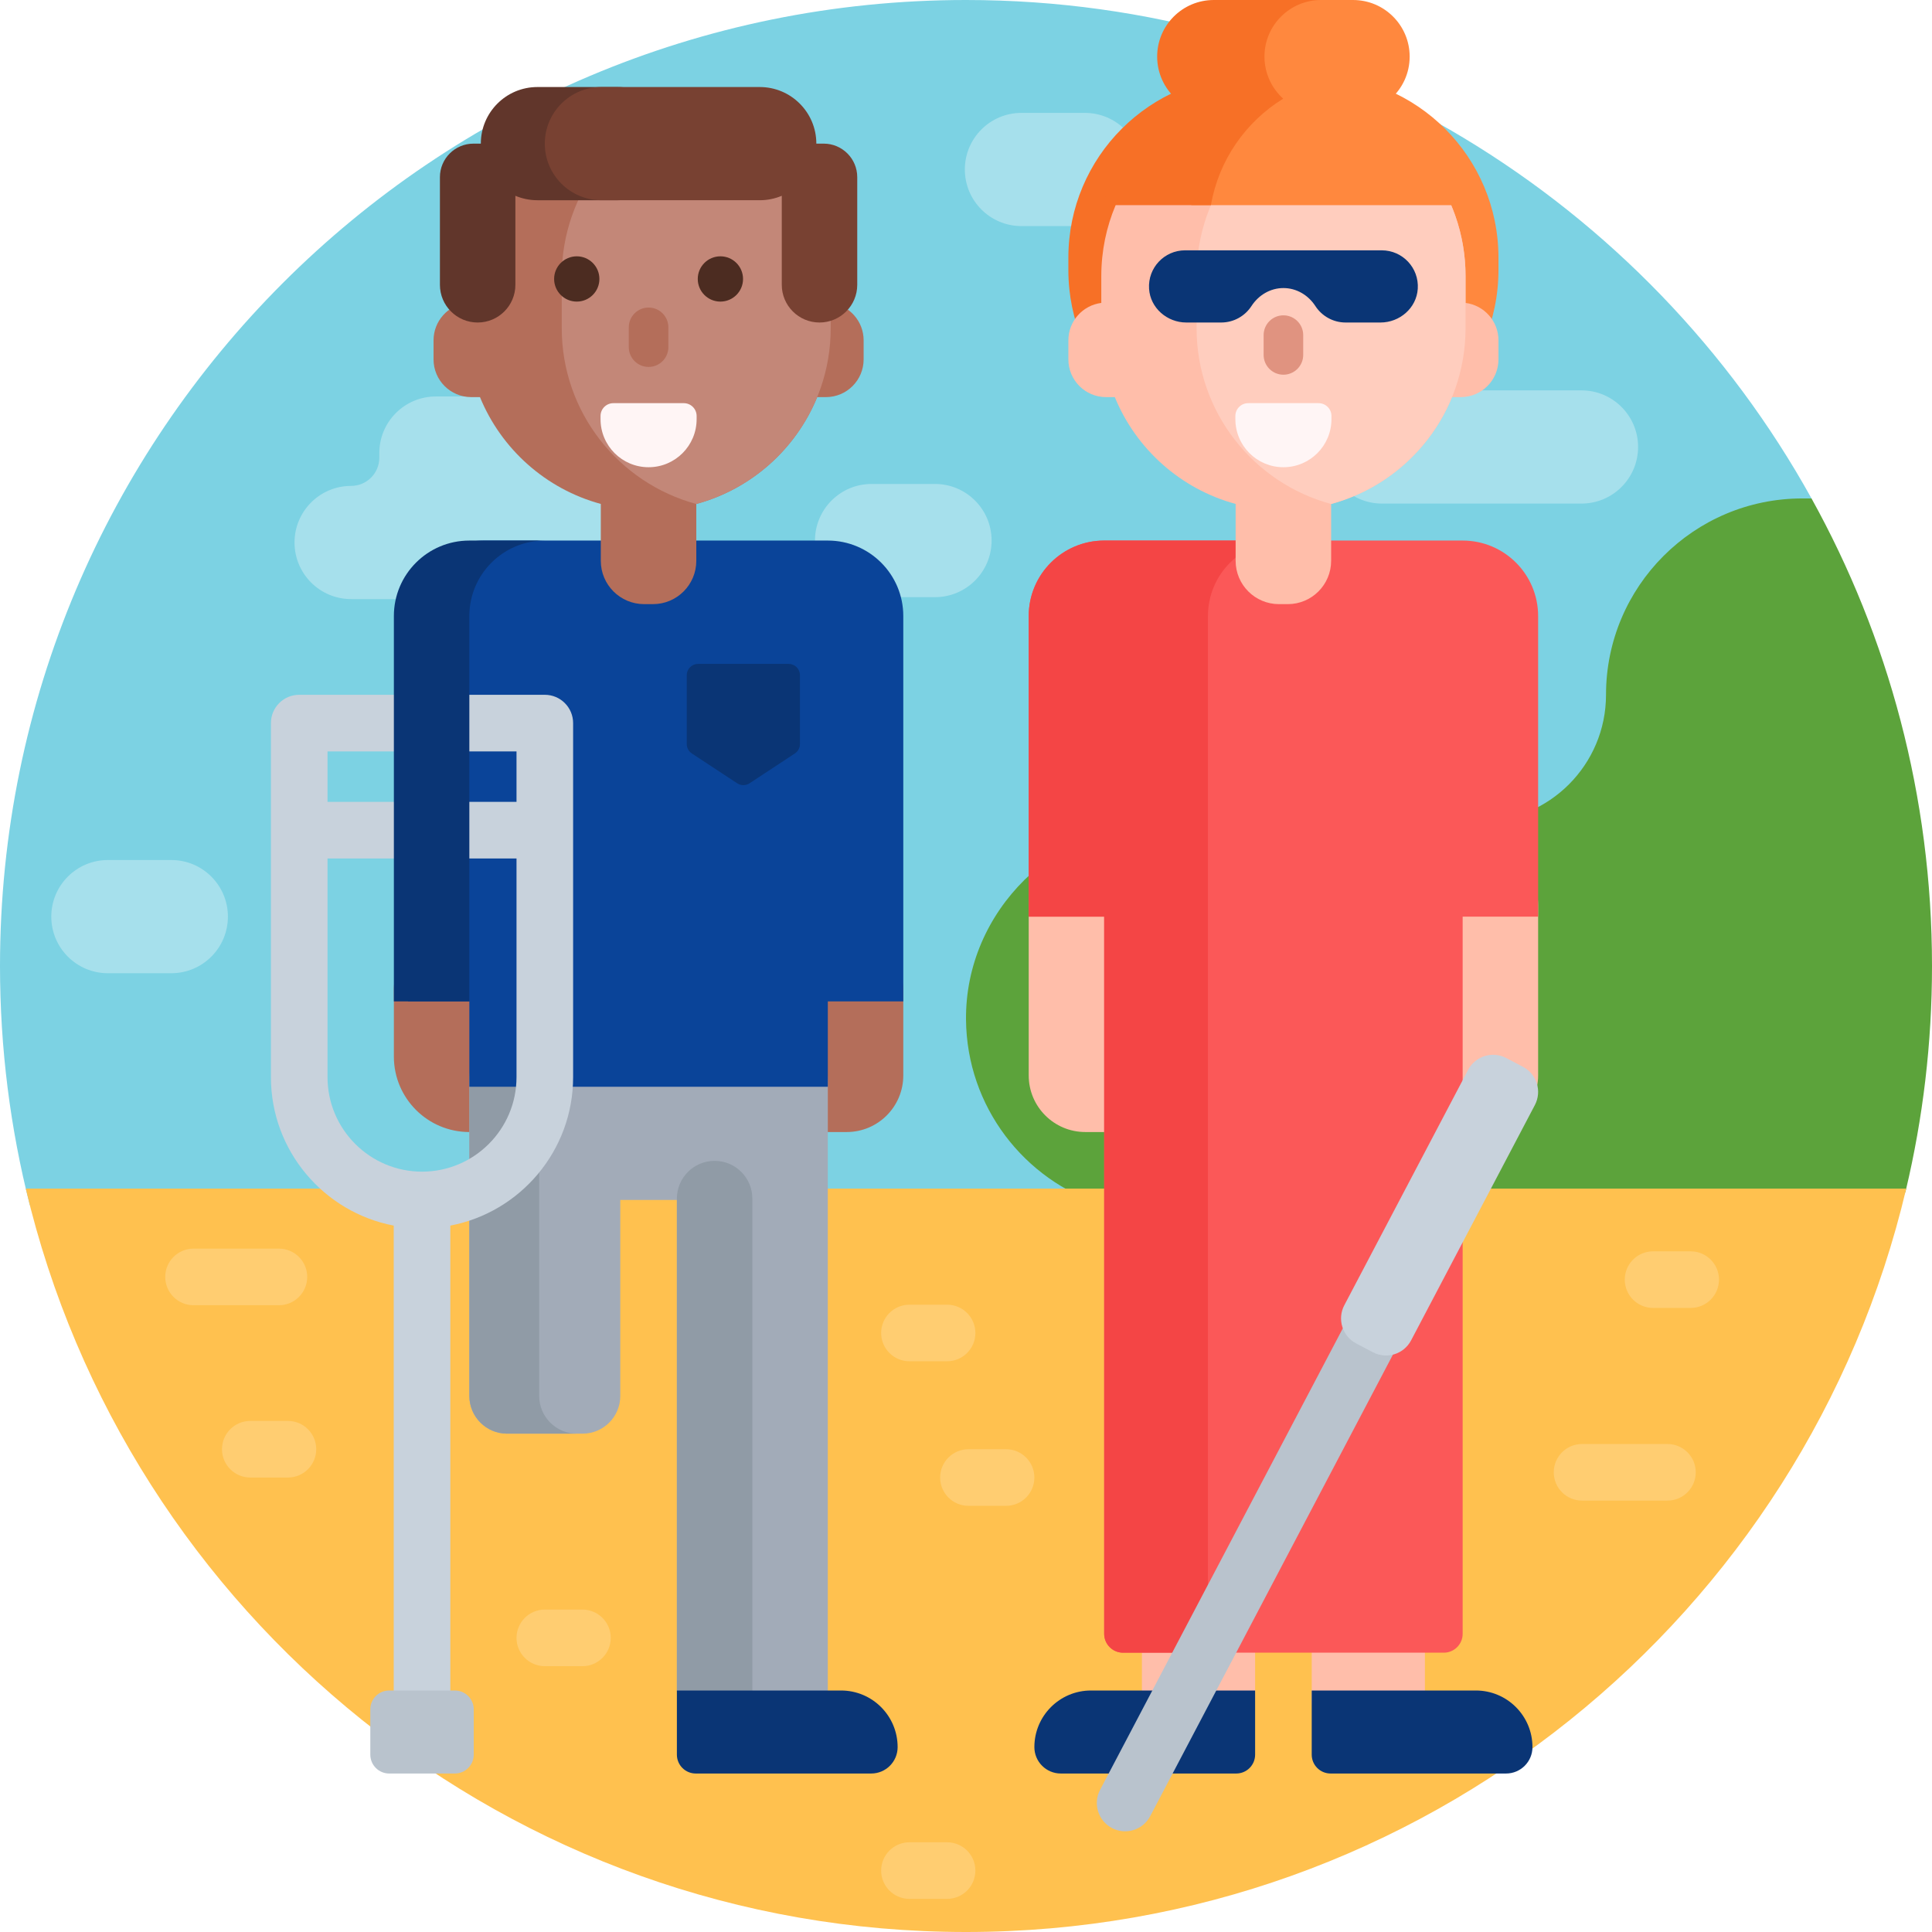 <svg id="Capa_1" enable-background="new 0 0 512 512" height="512" viewBox="0 0 512 512" width="512" xmlns="http://www.w3.org/2000/svg"><g><path d="m421.664 319.377h-413.758c-5.162-20.268-7.906-41.502-7.906-63.377 0-141.385 114.615-256 256-256 96.436 0 180.417 53.323 224.069 132.093 1.538 2.776-58.62 112.284-58.62 176.709 0 3.542.073 7.068.215 10.575z" fill="#7cd2e3"/><path d="m477.644 132.093h2.425c20.346 36.715 31.931 78.958 31.931 123.907 0 20.442-2.396 40.324-6.922 59.381-.555 2.336-2.622 3.997-5.023 3.997h-207.701c-20.927-6.606-36.139-26.081-36.351-49.141-.266-28.887 24.036-52.523 52.924-52.523h83.098c18.549 0 33.586-15.037 33.586-33.586-.001-28.739 23.295-52.035 52.033-52.035z" fill="#5ca33b"/><path d="m6.832 315h498.335c-26.641 112.943-128.088 197-249.167 197s-222.526-84.057-249.168-197z" fill="#ffc14f"/><path d="m434.11 118.452c0 8.284-6.716 15-15 15h-52.872c-8.284 0-15-6.716-15-15s6.716-15 15-15h52.872c8.284 0 15 6.715 15 15zm-388.712 109.463h-16.806c-8.284 0-15 6.716-15 15s6.716 15 15 15h16.806c8.284 0 15-6.716 15-15s-6.716-15-15-15zm202.386-99.661h-16.806c-8.284 0-15 6.716-15 15s6.716 15 15 15h16.806c8.284 0 15-6.716 15-15s-6.715-15-15-15zm39.716-98.339h-16.806c-8.284 0-15 6.716-15 15s6.716 15 15 15h16.806c8.284 0 15-6.716 15-15s-6.716-15-15-15zm-129.468 98.853c-4.125 0-7.468-3.344-7.468-7.468v-1.234c0-8.284-6.716-15-15-15h-20.043c-8.284 0-15 6.716-15 15v1.234c0 4.125-3.344 7.468-7.468 7.468-8.284 0-15 6.716-15 15 0 8.284 6.716 15 15 15h64.979c8.284 0 15-6.716 15-15 0-8.284-6.716-15-15-15z" fill="#a6e0ec"/><path d="m73.916 345.899h-22.628c-4.142 0-7.5-3.358-7.5-7.5 0-4.142 3.358-7.5 7.5-7.5h22.629c4.142 0 7.5 3.358 7.5 7.5-.001 4.143-3.359 7.5-7.501 7.5zm375.475 44.277c0-4.142-3.358-7.5-7.5-7.5h-22.629c-4.142 0-7.5 3.358-7.5 7.5 0 4.142 3.358 7.5 7.5 7.5h22.629c4.142 0 7.5-3.358 7.5-7.5zm-365.59-6.116c0-4.142-3.358-7.5-7.5-7.5h-9.971c-4.142 0-7.5 3.358-7.5 7.5 0 4.142 3.358 7.5 7.5 7.5h9.971c4.142 0 7.5-3.357 7.5-7.5zm190.318 7.5c0-4.142-3.358-7.5-7.5-7.5h-9.971c-4.142 0-7.5 3.358-7.5 7.5 0 4.142 3.358 7.5 7.5 7.5h9.971c4.142 0 7.5-3.357 7.5-7.5zm-15.634-38.306c0-4.142-3.358-7.5-7.5-7.5h-9.971c-4.142 0-7.5 3.358-7.5 7.5 0 4.142 3.358 7.5 7.5 7.5h9.971c4.143 0 7.5-3.358 7.5-7.5zm0 142.468c0-4.142-3.358-7.5-7.5-7.5h-9.971c-4.142 0-7.5 3.358-7.5 7.5 0 4.142 3.358 7.5 7.5 7.5h9.971c4.143 0 7.5-3.357 7.5-7.5zm-96.633-61.667c0-4.142-3.358-7.5-7.5-7.5h-9.971c-4.142 0-7.5 3.358-7.5 7.5 0 4.142 3.358 7.5 7.5 7.5h9.971c4.142 0 7.5-3.358 7.5-7.5zm293.696-94.939c0-4.142-3.358-7.5-7.5-7.5h-9.971c-4.142 0-7.5 3.358-7.5 7.5 0 4.142 3.358 7.5 7.5 7.5h9.971c4.142 0 7.5-3.358 7.5-7.5z" fill="#ffcd71"/><path d="m397.108 68.265v3.323c0 26.656-21.609 48.265-48.265 48.265h-3.407c-26.656 0-48.265-21.609-48.265-48.265v-3.323c-.001-26.656 21.608-48.265 48.265-48.265h3.407c26.656 0 48.265 21.609 48.265 48.265z" fill="#ff883e"/><path d="m357.107 119.148c-2.685.463-5.446.706-8.264.706h-17.448c-26.656 0-48.265-21.609-48.265-48.265v-3.323c0-26.656 21.609-48.265 48.265-48.265h17.448c2.818 0 5.579.242 8.264.706-22.719 3.92-40.001 23.721-40.001 47.56v3.323c0 23.837 17.282 43.638 40.001 47.558z" fill="#f77026"/><path d="m332.619 410.11v40.39c0 4.142-3.358 7.5-7.5 7.5h-15c-4.142 0-7.5-3.358-7.5-7.5v-40.39c0-8.284 6.716-15 15-15 8.284 0 15 6.715 15 15zm30-15c-8.284 0-15 6.716-15 15v40.39c0 4.142 3.358 7.5 7.5 7.5h15c4.142 0 7.5-3.358 7.5-7.5v-40.39c0-8.285-6.716-15-15-15z" fill="#ffbeaa"/><path d="m407.619 240v45c0 8.284-6.716 15-15 15h-105c-8.284 0-15-6.716-15-15v-45c0-11.046 8.954-20 20-20h95c11.045 0 20 8.954 20 20z" fill="#ffbeaa"/><path d="m407.619 163.254v79.66h-20v190.064c0 2.761-2.239 5-5 5h-85c-2.761 0-5-2.239-5-5v-190.063h-20v-79.66c0-11.046 8.954-20 20-20h95c11.045-.001 20 8.954 20 19.999z" fill="#fb5858"/><path d="m340.119 143.254c-11.046 0-20 8.954-20 20v274.724h-22.5c-2.761 0-5-2.239-5-5v-190.063h-20v-79.66c0-11.046 8.954-20 20-20h47.5z" fill="#f44545"/><path d="m397.108 90.197v5.043c0 5.523-4.477 10-10 10h-2.305c-5.643 13.781-17.474 24.371-32.039 28.315v15.066c0 6.341-5.141 11.482-11.482 11.482h-2.346c-6.341 0-11.482-5.141-11.482-11.482v-15.072c-14.556-3.948-26.38-14.535-32.02-28.309h-2.305c-5.523 0-10-4.477-10-10v-5.043c0-5.091 3.804-9.293 8.724-9.919v-7.105c0-26.656 21.609-48.265 48.265-48.265 26.656 0 48.265 21.609 48.265 48.265v7.105c4.921.626 8.725 4.828 8.725 9.919z" fill="#ffbeaa"/><path d="m388.384 73.173v13.79c0 22.288-15.107 41.047-35.639 46.597-20.533-5.55-35.639-24.309-35.639-46.597v-13.79c0-22.288 15.107-41.047 35.639-46.597 20.532 5.55 35.639 24.309 35.639 46.597z" fill="#ffcdbe"/><path d="m345.364 88.811v5.245c0 2.897-2.348 5.246-5.245 5.246s-5.246-2.348-5.246-5.246v-5.245c0-2.897 2.349-5.246 5.246-5.246s5.245 2.349 5.245 5.246z" fill="#e09380"/><path d="m387.77 54.373h-72.069c2.07-11.927 9.228-22.108 19.157-28.226-3.047-2.746-4.963-6.722-4.963-11.147 0-8.284 6.716-15 15-15h13.681c8.284 0 15 6.716 15 15 0 4.425-1.916 8.401-4.963 11.147 9.929 6.118 17.087 16.299 19.157 28.226z" fill="#ff883e"/><path d="m340.06 26.147c-9.929 6.118-17.087 16.299-19.157 28.226h-28.436c2.07-11.927 9.228-22.108 19.157-28.226-3.047-2.746-4.963-6.722-4.963-11.147 0-8.284 6.716-15 15-15h28.436c-8.284 0-15 6.716-15 15 0 4.425 1.916 8.401 4.963 11.147z" fill="#f77026"/><path d="m224.381 300h-10c-8.284 0-15-6.716-15-15v-22.085c0-11.046 8.954-20 20-20 11.046 0 20 8.954 20 20v22.085c0 8.284-6.715 15-15 15zm-96.147-37.979c0-5.523-4.477-10-10-10h-3.853c-5.523 0-10 4.477-10 10v17.979c0 11.046 8.954 20 20 20h3.853z" fill="#b46e5a"/><path d="m219.381 286.542v161.458c0 5.523-4.477 10-10 10h-20c-5.523 0-10-4.477-10-10v-130h-15v51.936c0 5.523-4.477 10-10 10h-20c-5.523 0-10-4.477-10-10v-82.956c0-16.005 12.975-28.98 28.98-28.98h37.479c15.763 0 28.541 12.779 28.541 28.542z" fill="#a2abb8"/><path d="m152.892 379.936h-18.511c-5.523 0-10-4.477-10-10v-81.826c0-11.045 8.954-20 20-20-.124.136-.246.274-.366.414 1.313-.271 2.674-.414 4.068-.414-3.226 3.551-5.191 8.268-5.191 13.443v88.383c0 5.523 4.477 10 10 10zm46.489 68.064v-130.362c0-5.523-4.477-10-10-10-5.523 0-10 4.477-10 10v130.362c0 5.523 4.477 10 10 10h20c-5.523 0-10-4.477-10-10z" fill="#909ba6"/><path d="m239.381 265.383h-20v22.617h-95v-22.617h-16.232v-102.129c0-11.046 8.954-20 20-20h91.232c11.046 0 20 8.954 20 20z" fill="#0a4499"/><path d="m228.871 90.197v5.043c0 5.523-4.477 10-10 10h-2.305c-5.643 13.781-17.474 24.371-32.039 28.315v15.066c0 6.341-5.141 11.482-11.482 11.482h-2.346c-6.341 0-11.482-5.141-11.482-11.482v-15.072c-14.556-3.947-26.38-14.535-32.02-28.309h-2.305c-5.523 0-10-4.477-10-10v-5.043c0-5.091 3.804-9.293 8.724-9.919v-7.105c0-26.656 21.609-48.265 48.265-48.265 26.656 0 48.265 21.609 48.265 48.265v7.105c4.921.626 8.725 4.828 8.725 9.919z" fill="#b46e5a"/><path d="m220.147 73.173v13.79c0 22.288-15.107 41.047-35.639 46.597-20.533-5.55-35.639-24.309-35.639-46.597v-13.79c0-22.288 15.107-41.047 35.639-46.597 20.532 5.55 35.639 24.309 35.639 46.597z" fill="#c38778"/><path d="m177.127 86.749v5.245c0 2.897-2.348 5.246-5.245 5.246s-5.246-2.349-5.246-5.246v-5.245c0-2.897 2.349-5.245 5.246-5.245s5.245 2.348 5.245 5.245z" fill="#b46e5a"/><path d="m352.85 110.239v.849c0 7.031-5.7 12.731-12.731 12.731s-12.731-5.699-12.731-12.731v-.849c0-1.875 1.52-3.395 3.395-3.395h18.672c1.874 0 3.395 1.52 3.395 3.395zm-171.633-3.395h-18.672c-1.875 0-3.395 1.52-3.395 3.395v.849c0 7.031 5.7 12.731 12.731 12.731s12.731-5.699 12.731-12.731v-.849c0-1.875-1.52-3.395-3.395-3.395z" fill="#fff5f5"/><path d="m289.119 448h43.5v17c0 2.761-2.239 5-5 5h-46.5c-3.866 0-7-3.134-7-7 0-8.284 6.715-15 15-15zm102 0h-43.5v17c0 2.761 2.239 5 5 5h46.5c3.866 0 7-3.134 7-7 0-8.284-6.716-15-15-15zm-206.738 22h46.5c3.866 0 7-3.134 7-7 0-8.284-6.716-15-15-15h-43.5v17c0 2.761 2.239 5 5 5z" fill="#0a3575"/><path d="m178.702 38.064c0 8.284-6.716 15-15 15h-21.278c-2.072 0-4.046-.42-5.841-1.179v23.584c0 5.523-4.477 10-10 10-5.523 0-10-4.477-10-10v-28.513c0-4.911 3.981-8.892 8.892-8.892h1.949c0-8.284 6.716-15 15-15h21.278c8.284 0 15 6.716 15 15z" fill="#61362b"/><path d="m227.179 46.956v28.512c0 5.523-4.477 10-10 10s-10-4.477-10-10v-23.584c-1.795.76-3.769 1.179-5.841 1.179h-41.957c-8.284 0-15-6.716-15-15s6.716-15 15-15h41.957c8.284 0 15 6.716 15 15h1.949c4.911.001 8.892 3.982 8.892 8.893z" fill="#784132"/><path d="m144.381 184.127h-65.083c-4.142 0-7.5 3.357-7.5 7.5v93.831c0 19.516 14.035 35.816 32.542 39.337v127.141c0 4.143 3.358 7.5 7.5 7.5s7.5-3.357 7.5-7.5v-127.141c18.507-3.521 32.542-19.821 32.542-39.337v-93.831c-.001-4.143-3.359-7.5-7.501-7.5zm-7.5 15v13.373h-50.083v-13.373zm-25.041 111.373c-13.809 0-25.042-11.233-25.042-25.042v-57.958h50.083v57.958c0 13.809-11.233 25.042-25.041 25.042z" fill="#c8d2dc"/><path d="m125.543 453v12c0 2.761-2.239 5-5 5h-17.406c-2.761 0-5-2.239-5-5v-12c0-2.761 2.239-5 5-5h17.406c2.761 0 5 2.239 5 5z" fill="#b9c3cd"/><path d="m375.722 76.54c-.329 5.084-4.778 8.928-9.873 8.928h-9.237c-3.365 0-6.323-1.737-8.028-4.364-1.884-2.903-5.005-4.766-8.466-4.766-3.461 0-6.581 1.863-8.466 4.766-1.705 2.627-4.664 4.364-8.029 4.364h-9.237c-5.095 0-9.543-3.844-9.873-8.928-.361-5.571 4.051-10.202 9.544-10.202h9.565.014 42.539c5.496 0 9.908 4.631 9.547 10.202z" fill="#0a3575"/><path d="m391.81 315.896-86.999 165.41c-1.928 3.666-6.463 5.075-10.129 3.146-3.666-1.928-5.075-6.463-3.147-10.129l86.999-165.409c1.928-3.666 6.463-5.075 10.129-3.147 3.667 1.928 5.075 6.463 3.147 10.129z" fill="#b9c3cd"/><path d="m406.755 292.852-32.799 62.36c-1.928 3.666-6.463 5.075-10.129 3.146l-4.425-2.328c-3.666-1.928-5.075-6.463-3.147-10.129l32.799-62.36c1.928-3.666 6.463-5.075 10.129-3.147l4.425 2.328c3.666 1.929 5.075 6.464 3.147 10.13z" fill="#c8d2dc"/><path d="m124.381 163.254v102.128h-20v-102.128c0-11.046 8.954-20 20-20h20c-11.045 0-20 8.955-20 20zm84.617 12.685h-24c-1.657 0-3 1.343-3 3v18.232c0 1.009.508 1.951 1.351 2.506l12 7.897c1.001.659 2.297.659 3.298 0l12-7.897c.843-.555 1.351-1.497 1.351-2.506v-18.232c0-1.657-1.343-3-3-3z" fill="#0a3575"/><path d="m158.848 73.926c0 3.314-2.686 6-6 6s-6-2.686-6-6 2.686-6 6-6 6 2.686 6 6zm32.066-6c-3.314 0-6 2.686-6 6s2.686 6 6 6 6-2.686 6-6-2.686-6-6-6z" fill="#4c2c21"/></g></svg>